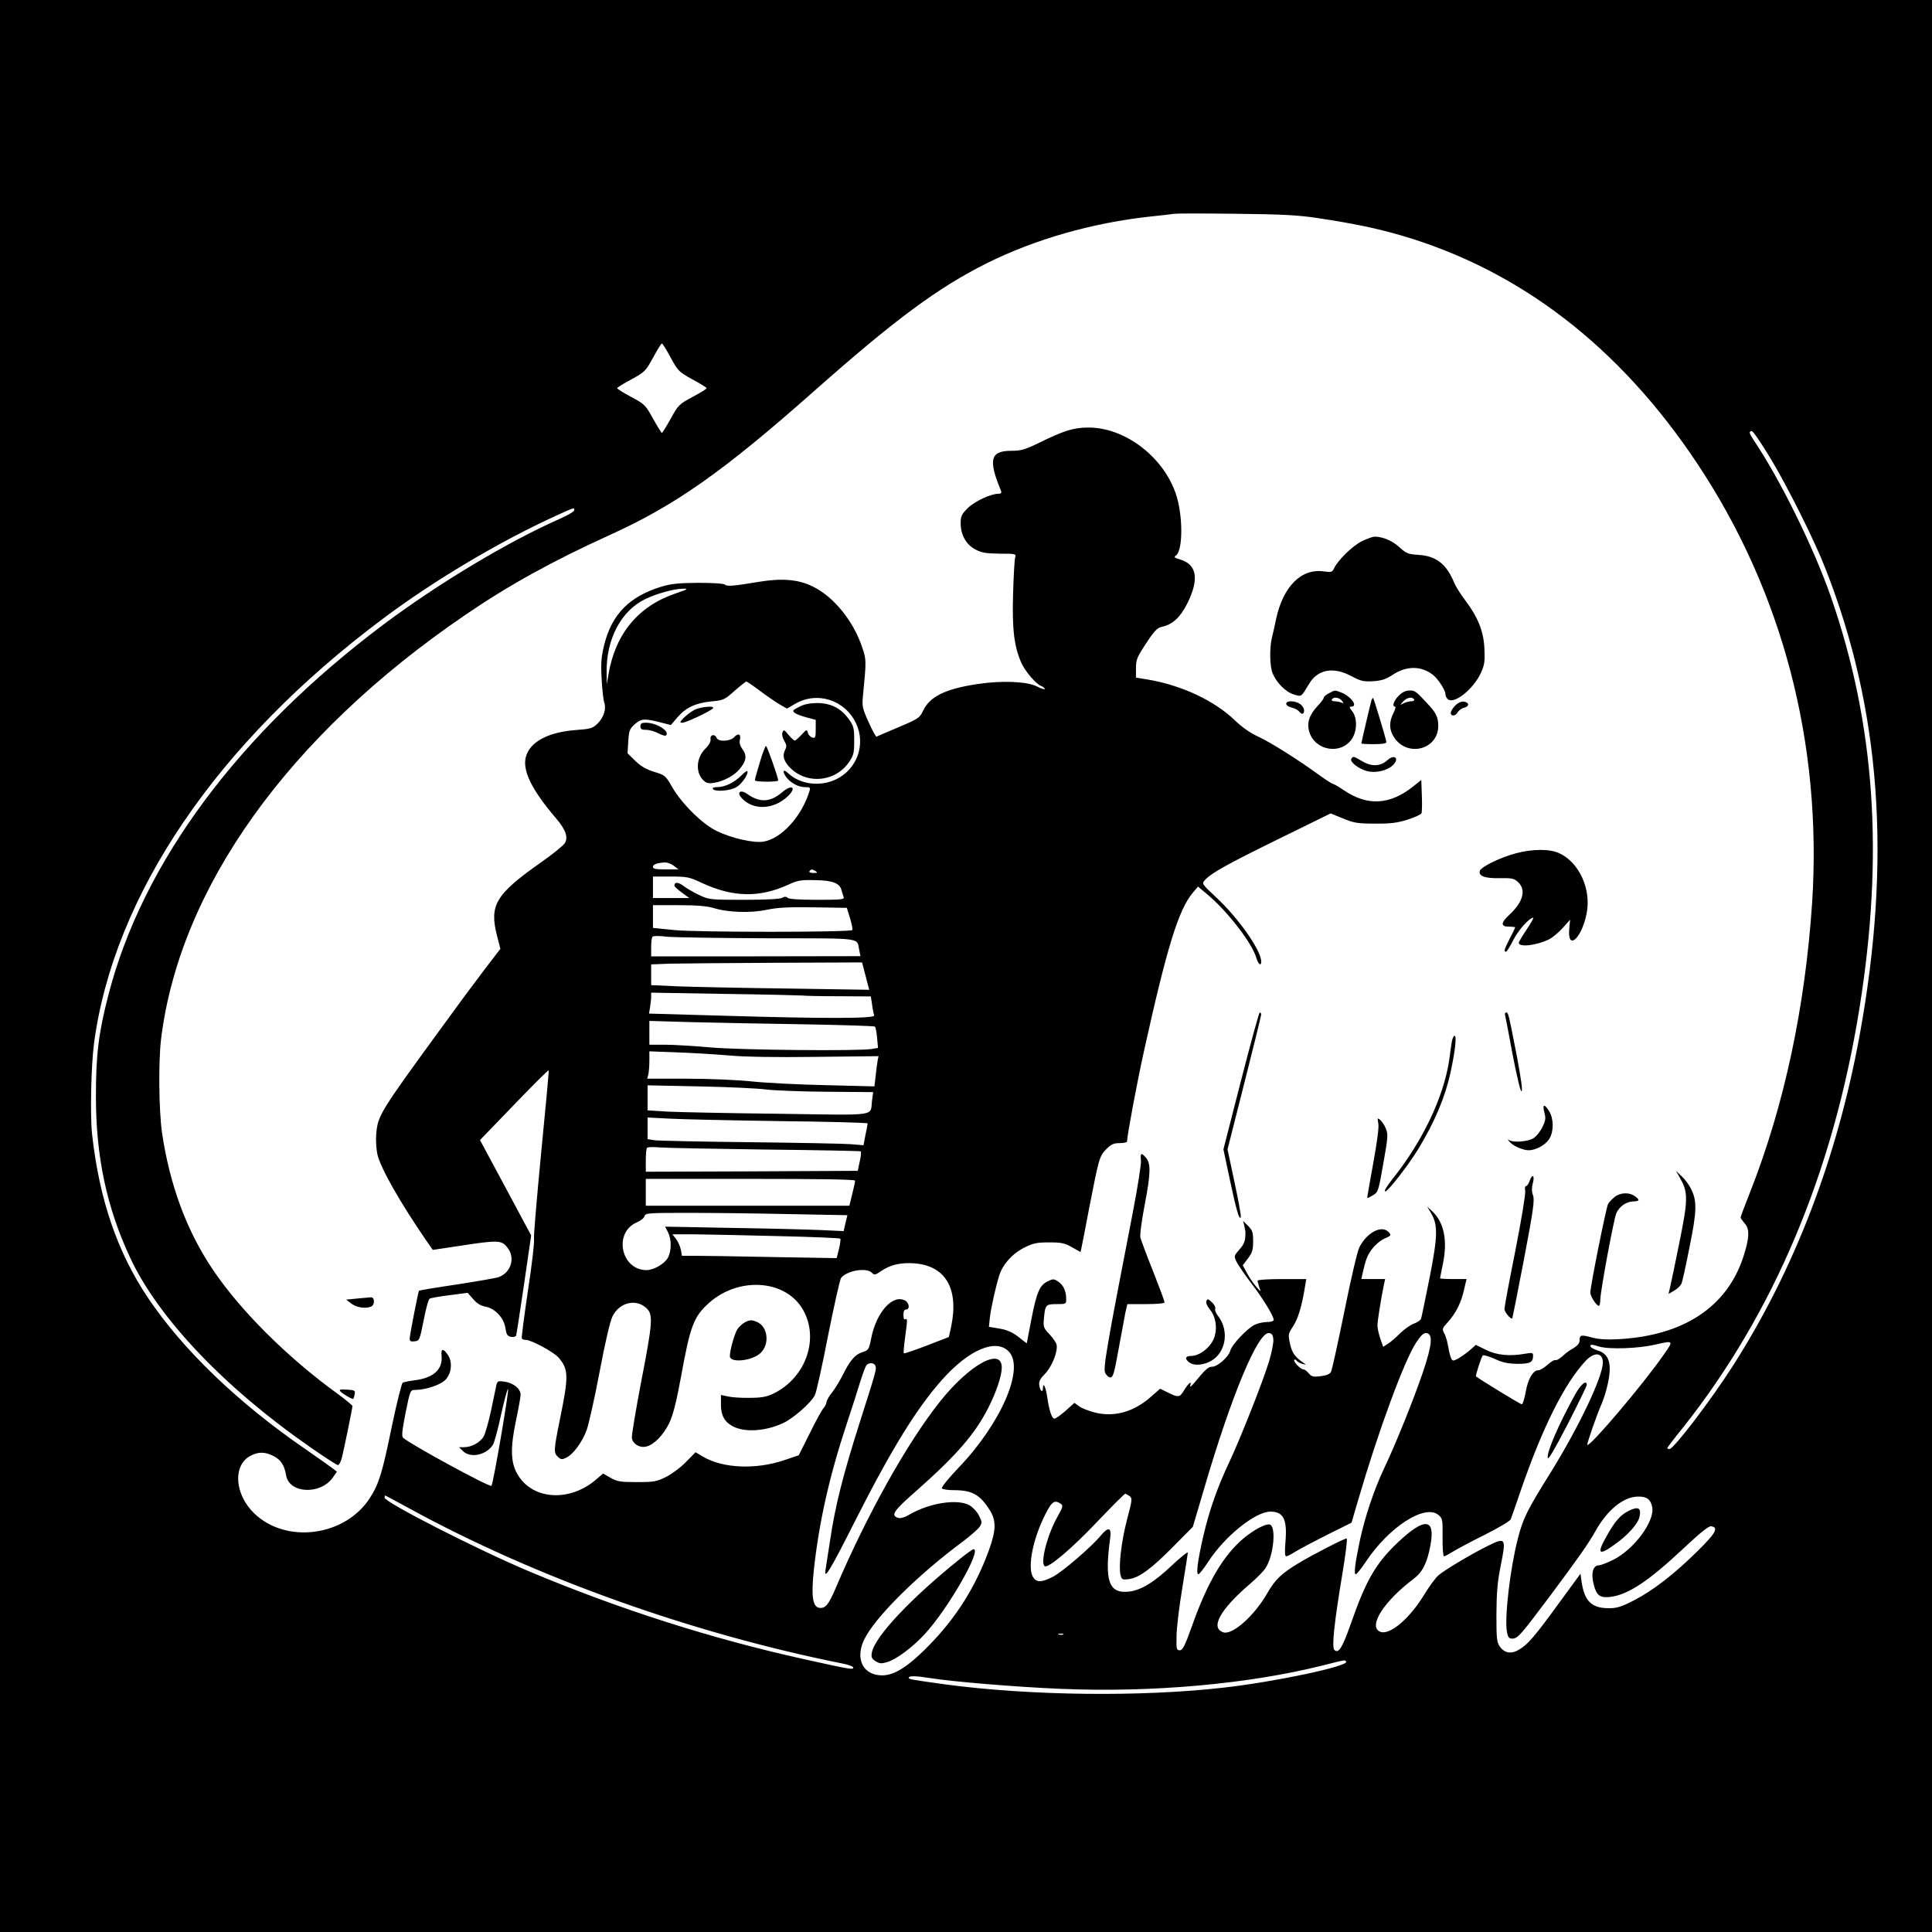<?xml version="1.0" standalone="no"?>
<!DOCTYPE svg PUBLIC "-//W3C//DTD SVG 20010904//EN"
 "http://www.w3.org/TR/2001/REC-SVG-20010904/DTD/svg10.dtd">
<svg version="1.0" xmlns="http://www.w3.org/2000/svg"
 width="1080pt" height="1080pt" viewBox="0 0 1080 1080"
 preserveAspectRatio="xMidYMid meet">
<g transform="translate(0,1080) scale(0.1,-0.1)"
fill="#000000" stroke="none">
<path d="M0 5400 l0 -5400 5400 0 5400 0 0 5400 0 5400 -5400 0 -5400 0 0
-5400z m7365 4181 c199 -30 326 -56 467 -97 663 -193 1221 -622 1655 -1274
478 -718 700 -1568 643 -2455 -39 -586 -156 -1134 -346 -1617 -30 -75 -54
-140 -54 -144 0 -4 10 -18 22 -32 30 -31 28 -83 -8 -192 -92 -277 -334 -436
-694 -456 -67 -4 -111 -1 -150 9 -62 17 -70 15 -70 -16 0 -15 -11 -29 -32 -42
-18 -10 -38 -24 -44 -29 -32 -30 -51 -42 -60 -39 -6 2 -25 -10 -44 -27 -18
-16 -41 -30 -51 -30 -29 0 -57 -47 -70 -120 -7 -39 -17 -70 -22 -70 -8 0 -236
139 -256 156 -4 4 29 107 38 117 4 4 34 -5 66 -19 44 -21 75 -27 127 -28 72 0
88 8 88 47 0 15 -6 16 -42 10 -87 -16 -161 -9 -221 21 l-57 28 -35 -31 c-20
-17 -49 -37 -65 -46 -27 -14 -30 -14 -38 2 -5 10 -12 38 -16 63 -4 25 -13 58
-21 74 -15 27 -14 30 20 67 44 50 72 104 89 179 l14 60 -74 0 c-41 0 -74 2
-74 4 0 2 7 39 16 82 27 131 6 232 -61 294 l-27 25 22 -37 c39 -66 37 -130 -9
-363 -23 -115 -44 -217 -47 -226 -2 -8 -20 -21 -40 -28 -19 -7 -54 -31 -77
-54 -23 -23 -54 -50 -69 -59 l-26 -17 -16 46 c-9 26 -16 59 -16 73 0 25 18
140 36 228 l7 32 -67 0 -66 0 6 28 c18 80 26 102 53 139 17 23 47 49 70 59 38
17 40 19 24 36 -38 42 -121 0 -164 -84 -11 -21 -48 -179 -84 -359 -36 -176
-69 -328 -75 -338 -6 -12 -26 -20 -57 -24 -41 -5 -51 -3 -67 16 -10 12 -23 22
-30 22 -15 0 -59 45 -51 53 3 4 9 2 13 -4 4 -6 18 -14 32 -18 23 -6 23 -5 6 6
-47 32 -64 56 -75 107 -11 52 -10 55 18 98 27 41 49 113 66 221 l7 42 -136 0
c-78 0 -136 -4 -136 -9 0 -5 5 -22 10 -38 10 -27 9 -27 -20 7 -16 19 -39 53
-51 76 l-22 41 29 38 c24 32 29 48 29 96 0 51 -4 62 -28 86 l-28 28 7 -30 c3
-16 7 -32 6 -35 0 -47 -7 -65 -34 -95 -30 -35 -31 -37 -16 -68 9 -18 45 -71
80 -117 67 -87 128 -187 128 -208 0 -7 -15 -12 -35 -12 -20 0 -50 -6 -68 -14
-41 -17 -132 -113 -140 -147 -9 -34 -71 -89 -101 -89 -22 0 -37 -14 -100 -90
-16 -19 -26 -27 -23 -17 11 31 -7 18 -33 -23 -26 -44 -33 -44 -100 -10 l-35
17 -48 -42 c-95 -86 -205 -118 -313 -92 -36 9 -78 25 -92 36 l-26 19 -49 -44
c-27 -24 -55 -44 -63 -44 -14 0 -29 44 -40 120 -8 55 -23 87 -24 51 0 -31 -17
-16 -21 19 -2 18 7 35 32 60 39 39 74 127 65 164 -3 12 -21 38 -40 58 -31 32
-35 41 -31 82 7 82 10 86 71 86 53 0 54 0 54 29 0 44 -16 78 -45 97 -24 16
-29 16 -59 1 -44 -21 -62 -62 -91 -214 -14 -71 -25 -130 -25 -131 0 -2 -14 8
-31 22 -45 38 -78 53 -133 61 l-48 8 5 50 c7 58 32 171 53 238 20 63 74 122
142 156 48 24 70 28 137 28 68 0 87 -4 127 -27 l48 -27 5 22 c3 12 23 117 45
232 53 272 56 283 95 322 27 27 41 33 74 33 23 0 41 4 41 9 0 31 57 336 96
511 126 570 192 786 272 880 l29 34 51 -43 c112 -93 249 -270 274 -353 11 -38
28 -52 28 -23 0 62 -127 243 -252 359 -80 75 -81 76 -63 96 35 39 122 88 412
230 l291 143 69 -28 c60 -25 81 -29 178 -29 88 -1 124 4 183 22 40 13 75 29
78 36 3 7 4 52 2 99 l-3 87 -45 -36 c-132 -105 -258 -111 -390 -20 -25 17 -51
32 -58 34 -7 1 -43 24 -80 51 -121 88 -268 180 -338 213 -45 20 -91 53 -132
92 -113 109 -296 195 -484 227 l-68 11 0 53 c0 48 6 62 57 139 45 69 62 86 87
92 60 12 104 53 143 131 67 135 54 217 -39 245 -34 10 -38 14 -24 23 40 30 39
233 -3 350 -73 206 -285 365 -486 365 -83 0 -137 -17 -274 -84 -82 -40 -103
-46 -158 -46 -117 0 -130 -49 -58 -222 5 -14 2 -18 -14 -18 -42 0 -134 -43
-172 -81 -34 -34 -39 -45 -39 -84 0 -65 31 -120 83 -147 34 -18 59 -22 135
-23 88 0 93 -1 87 -20 -4 -11 -9 -103 -12 -205 -6 -198 6 -294 46 -385 22 -49
84 -121 112 -130 10 -4 19 -11 19 -16 0 -5 -19 1 -42 13 -57 29 -196 35 -335
14 -179 -27 -266 -70 -303 -149 -19 -40 -26 -45 -137 -92 -65 -28 -121 -51
-124 -53 -3 -1 -23 35 -44 82 -35 78 -37 89 -31 148 19 194 19 201 -4 268 -49
148 -159 284 -276 341 -82 41 -174 48 -306 26 -136 -23 -175 -26 -186 -15 -6
6 -67 10 -149 10 -112 -1 -151 -5 -208 -22 -177 -55 -274 -153 -317 -322 -17
-69 -20 -101 -15 -193 3 -60 10 -121 15 -134 12 -34 -4 -84 -40 -118 -26 -25
-39 -28 -121 -34 -153 -12 -253 -65 -277 -148 -22 -76 31 -185 167 -344 56
-65 71 -109 49 -142 -9 -13 -68 -61 -131 -105 -257 -181 -291 -240 -246 -414
l18 -70 -92 -120 c-51 -67 -154 -206 -230 -311 -353 -484 -363 -500 -372 -604
-3 -31 0 -82 6 -112 16 -75 127 -271 278 -490 l32 -46 153 23 c209 32 230 32
262 -7 48 -57 25 -141 -46 -168 -13 -5 -117 -23 -233 -41 -115 -17 -211 -33
-213 -35 -4 -4 -52 -248 -52 -268 0 -14 6 -18 28 -15 26 3 28 6 50 117 12 63
27 118 33 121 5 4 56 13 112 20 l101 13 31 -35 c20 -24 42 -37 68 -42 54 -10
104 -63 112 -120 6 -37 11 -45 32 -49 13 -2 26 1 28 7 2 6 22 135 44 285 l40
275 -143 267 -143 266 190 197 c104 108 191 195 194 193 2 -2 -17 -209 -42
-460 -24 -251 -43 -468 -40 -484 3 -15 -12 -145 -34 -288 -21 -143 -37 -263
-34 -267 2 -5 12 -8 22 -8 31 0 159 -69 185 -101 55 -65 55 -104 5 -347 -34
-169 -35 -183 -10 -206 17 -16 23 -16 47 -4 38 18 88 86 113 153 11 30 44 175
72 323 30 161 59 285 72 312 39 81 135 103 193 45 35 -35 32 -81 -32 -409 -30
-158 -54 -300 -52 -314 4 -33 44 -58 81 -48 43 10 94 63 127 129 22 47 39 111
66 257 53 293 72 341 160 419 161 141 410 129 513 -25 107 -162 32 -394 -157
-485 -37 -17 -65 -23 -132 -23 -47 -1 -102 3 -122 8 l-38 8 0 -55 c0 -60 21
-97 68 -121 67 -34 179 -27 278 18 57 26 157 113 179 157 8 14 41 164 74 334
34 169 66 314 73 322 34 41 141 59 172 28 13 -14 19 -13 52 10 51 35 108 48
184 43 175 -13 251 -141 207 -353 l-13 -59 -124 -48 c-68 -26 -126 -46 -128
-43 -2 2 1 41 7 86 14 101 14 112 1 104 -6 -4 -10 7 -10 24 0 21 5 31 15 31
22 0 18 38 -6 50 -69 37 -161 -66 -189 -211 -13 -64 -15 -67 -50 -78 -40 -12
-70 -47 -111 -131 -15 -30 -41 -72 -58 -94 -17 -21 -31 -46 -31 -54 0 -9 -8
-24 -17 -34 -9 -10 -44 -73 -77 -141 l-61 -122 -83 -28 c-158 -53 -340 -45
-450 19 l-44 26 -55 -56 c-30 -31 -81 -68 -112 -83 -50 -25 -66 -28 -161 -28
-93 0 -110 3 -147 24 l-42 24 -36 -31 c-148 -130 -358 -118 -442 26 -39 66
-41 148 -9 300 14 67 26 133 26 145 0 33 -38 65 -87 73 -39 6 -42 4 -48 -17
-3 -13 -16 -78 -30 -143 -14 -66 -33 -132 -42 -147 -20 -33 -68 -59 -109 -59
l-28 0 21 -21 c42 -42 130 -24 168 34 8 12 29 89 46 170 18 80 35 145 39 142
7 -4 -83 -531 -93 -541 -9 -10 -462 237 -494 269 -9 9 -5 42 14 139 25 125 27
128 52 128 64 1 146 29 173 59 32 36 38 97 12 136 -25 38 -40 38 -36 -1 9 -78
-44 -127 -151 -140 -30 -4 -60 -10 -66 -13 -6 -4 -34 -116 -62 -250 -52 -255
-71 -316 -121 -394 -138 -216 -469 -260 -648 -86 -109 106 -120 268 -20 321
44 23 81 23 128 -1 42 -21 62 -52 71 -108 17 -102 191 -111 261 -13 l23 33
-20 16 c-11 9 -82 59 -157 111 -378 260 -684 555 -879 845 -171 255 -271 547
-312 910 -12 104 -6 386 10 510 110 833 689 1684 1615 2376 287 215 652 432
968 576 105 48 102 47 102 31 0 -7 -35 -28 -78 -47 -289 -127 -678 -360 -987
-591 -812 -609 -1350 -1334 -1540 -2075 -55 -213 -69 -333 -69 -565 0 -336 60
-619 191 -900 157 -338 530 -730 1013 -1064 76 -53 143 -96 149 -96 6 0 15 17
21 38 11 42 60 280 60 292 0 4 -38 36 -85 70 -279 202 -543 465 -697 695 -146
217 -240 473 -283 766 -17 123 -20 393 -5 519 103 847 714 1700 1700 2372 244
167 491 303 810 448 364 165 630 352 1133 797 457 405 698 584 974 722 270
134 591 226 918 261 61 6 119 13 130 15 11 2 164 2 340 0 260 -3 346 -7 460
-24z m-3616 -780 c42 -76 46 -80 122 -122 43 -23 79 -45 79 -49 0 -4 -35 -26
-79 -49 -76 -41 -80 -46 -122 -122 -24 -43 -46 -79 -49 -79 -3 0 -25 36 -49
79 -42 76 -46 81 -122 122 -44 23 -79 45 -79 49 0 4 36 26 79 49 76 42 80 46
122 122 23 43 45 79 49 79 4 0 26 -36 49 -79z m6148 -563 c98 -163 247 -461
308 -618 309 -787 370 -1626 190 -2610 -126 -686 -364 -1307 -708 -1845 -121
-190 -331 -465 -354 -465 -7 0 -13 2 -13 5 0 3 38 53 86 112 509 641 841 1428
988 2344 138 858 88 1592 -159 2302 -96 276 -285 659 -432 877 -26 39 -28 50
-10 50 7 0 54 -69 104 -152z m-6122 -756 c-208 -71 -336 -226 -374 -454 l-9
-53 -1 65 c-3 187 81 346 216 411 64 31 159 57 208 58 36 1 33 -2 -40 -27z
m472 -543 c37 -28 87 -62 110 -76 l42 -24 45 26 c124 73 281 22 342 -110 54
-116 6 -252 -109 -310 -91 -45 -205 -31 -274 35 -26 24 -31 7 -8 -24 24 -32
68 -56 103 -56 30 0 33 -2 27 -22 -43 -142 -158 -268 -259 -283 -54 -8 -172
18 -256 58 -80 37 -198 152 -253 248 -36 63 -40 66 -99 84 -43 13 -74 30 -106
61 l-44 43 4 67 c4 60 7 69 37 96 36 32 55 33 154 7 l47 -12 36 42 c48 56 102
81 189 90 69 6 75 9 131 59 32 28 62 52 66 52 4 0 38 -23 75 -51z m-480 -979
l26 -20 -72 0 c-55 0 -71 3 -71 14 0 14 21 22 68 25 13 0 35 -8 49 -19z m793
-30 c12 -8 9 -10 -13 -10 -16 0 -26 4 -22 10 8 12 16 12 35 0z m-636 -66 c176
-81 323 -83 486 -8 47 22 67 26 145 24 98 -1 140 -17 149 -56 3 -12 9 -29 12
-38 5 -14 -11 -16 -148 -16 -98 0 -158 4 -165 11 -8 8 -17 8 -31 0 -13 -7 -93
-11 -214 -11 -186 0 -195 1 -248 26 -30 14 -70 37 -87 50 -31 24 -53 25 -53 3
0 -5 19 -22 42 -39 l41 -30 -101 0 -102 0 0 60 0 60 99 0 c92 0 103 -2 175
-36z m62 -139 c81 -26 208 -30 299 -11 63 13 120 16 265 14 l184 -3 18 -59
c10 -33 16 -62 12 -65 -12 -13 -877 -13 -996 0 l-118 12 0 63 0 64 143 0 c101
0 158 -5 193 -15z m303 -170 c552 -1 498 6 515 -70 l6 -30 -585 -1 -585 0 0
51 c0 29 3 55 8 59 4 5 39 5 77 0 39 -4 292 -8 564 -9z m541 -177 c6 -24 15
-58 20 -77 l9 -34 -452 7 c-249 3 -523 9 -609 12 l-158 7 0 58 0 58 103 4 c56
1 321 4 589 5 l487 2 11 -42z m-345 -143 c11 -2 102 -4 201 -4 l182 -1 7 -46
c3 -26 9 -53 12 -60 7 -18 -267 -19 -840 -2 l-419 12 6 36 c3 19 6 45 6 58 l0
23 413 -7 c226 -3 421 -8 432 -9z m15 -161 c212 -4 388 -9 391 -13 4 -3 9 -31
12 -62 l5 -57 -36 -6 c-76 -12 -736 -6 -902 9 -91 8 -204 15 -252 15 l-88 0 0
67 0 66 243 -7 c133 -3 415 -9 627 -12z m-425 -174 c82 -8 261 -11 483 -8
l353 4 -5 -25 c-3 -15 -8 -53 -11 -85 l-7 -59 -276 7 c-153 3 -338 13 -412 21
-77 8 -231 15 -359 15 l-223 0 6 23 c3 12 6 46 6 76 l0 54 158 -6 c86 -3 216
-11 287 -17z m205 -190 c47 -6 201 -12 343 -13 l258 -2 -6 -45 c-13 -93 49
-84 -524 -76 -278 3 -557 9 -618 12 l-113 7 0 70 0 70 288 -6 c158 -3 325 -11
372 -17z m73 -177 c273 -3 497 -9 497 -13 0 -4 -5 -33 -12 -64 l-11 -58 -71 6
c-39 3 -294 8 -566 11 -272 3 -512 8 -532 11 l-38 6 0 60 0 61 118 -6 c64 -4
341 -10 615 -14z m-78 -159 c292 -3 533 -8 536 -10 4 -2 2 -28 -5 -56 l-11
-53 -593 -3 -592 -2 0 63 c0 35 3 67 7 71 5 4 35 5 68 2 33 -3 299 -8 590 -12z
m505 -174 c0 -6 -7 -40 -16 -75 l-16 -65 -569 0 -569 0 0 75 0 75 585 0 c400
0 585 -3 585 -10z m-364 -187 l321 -6 -11 -45 -10 -44 -130 6 c-72 3 -297 9
-500 12 l-368 7 16 -31 c21 -41 20 -106 -1 -144 -20 -34 -79 -68 -119 -68
-142 0 -186 208 -56 266 22 9 43 25 45 36 5 17 21 18 249 18 133 0 387 -3 564
-7z m-63 -123 c186 -4 341 -11 344 -14 3 -3 0 -28 -7 -57 l-13 -52 -356 6
c-196 4 -390 7 -432 7 l-77 0 -6 34 c-4 19 -16 46 -27 60 l-20 26 128 0 c70
-1 280 -5 466 -10z m2765 -577 c2 -18 -9 -72 -23 -120 -35 -116 -159 -429
-224 -568 -65 -137 -111 -268 -144 -410 -32 -139 -42 -215 -28 -215 5 0 31 32
56 71 91 141 263 279 347 279 72 0 94 -43 84 -165 -5 -58 -4 -85 4 -85 6 0 29
12 51 26 22 14 102 56 177 94 l137 68 39 133 c113 386 257 776 323 875 27 41
42 54 57 52 37 -5 32 -64 -19 -216 -54 -159 -153 -404 -220 -545 -55 -117
-105 -267 -133 -397 -28 -134 -35 -190 -23 -190 5 0 31 32 56 70 129 194 329
323 405 262 24 -20 25 -25 24 -126 -1 -58 3 -106 8 -106 4 0 27 12 51 27 23
14 103 57 178 94 75 38 140 76 144 86 4 10 29 81 55 158 121 352 245 601 364
728 48 51 96 47 96 -9 0 -79 -132 -357 -291 -614 -133 -213 -154 -255 -184
-370 -43 -166 -76 -445 -61 -524 6 -29 11 -36 30 -36 30 0 49 23 208 235 164
220 216 294 256 365 67 120 156 192 237 194 51 1 72 -15 81 -59 15 -79 -102
-237 -219 -295 -33 -16 -68 -30 -78 -30 -35 0 -47 -46 -29 -112 16 -58 35 -71
91 -65 99 12 213 87 404 266 97 91 146 131 160 129 44 -6 27 -38 -75 -138
-131 -130 -251 -222 -356 -276 -70 -36 -95 -44 -140 -44 -97 0 -137 39 -153
149 l-6 44 -120 -164 c-136 -187 -173 -230 -221 -259 -43 -27 -81 -23 -108 13
-19 26 -21 41 -21 185 1 125 6 181 25 275 30 149 26 154 -68 108 -92 -45 -243
-135 -280 -166 -17 -15 -52 -62 -78 -105 -83 -138 -197 -235 -250 -211 -67 30
21 169 189 296 49 37 75 88 93 186 29 154 -32 159 -184 15 -122 -116 -177
-212 -262 -456 -47 -133 -68 -166 -91 -143 -15 15 -1 150 45 426 18 108 29
197 24 197 -14 0 -185 -88 -267 -137 -98 -59 -132 -91 -178 -171 -72 -125
-194 -233 -244 -217 -75 24 -20 126 145 268 39 33 81 75 92 94 45 71 59 234
21 241 -23 5 -88 -30 -144 -76 -114 -96 -203 -246 -290 -492 -40 -112 -52
-135 -68 -135 -18 0 -20 6 -18 80 0 44 15 165 32 268 17 103 31 193 31 198 0
6 -38 -24 -84 -67 -103 -98 -176 -143 -244 -151 -114 -13 -139 58 -106 300 8
58 -10 64 -51 15 -51 -63 -219 -207 -269 -232 -63 -32 -90 -33 -110 -4 -32 46
-8 191 53 323 44 94 61 111 90 95 27 -14 27 -17 -9 -81 -57 -102 -96 -258 -70
-274 20 -13 152 99 296 251 81 85 150 154 154 154 3 0 14 -6 24 -13 16 -12 16
-19 -14 -132 -32 -124 -48 -262 -36 -310 7 -26 10 -27 48 -22 57 8 125 58 249
184 l107 108 62 210 c154 526 303 882 364 873 16 -2 22 -11 24 -35z m2180 -89
c-114 -164 -411 -514 -425 -501 -4 4 54 170 77 222 22 50 42 125 47 176 7 75
-13 114 -67 130 -22 7 -40 18 -40 25 0 9 11 9 48 -3 55 -17 219 -12 317 11
102 23 102 24 43 -60z m-3660 22 c93 -92 -42 -404 -281 -652 -54 -57 -96 -108
-92 -114 3 -5 32 -10 63 -10 105 0 148 -23 203 -109 39 -60 38 -114 -3 -227
-75 -206 -185 -380 -338 -535 -136 -138 -217 -181 -300 -159 -77 21 -103 102
-60 193 58 123 297 361 558 554 39 30 79 65 88 78 15 23 14 27 -3 62 -10 21
-34 47 -53 58 -67 38 -224 14 -337 -52 -27 -16 -50 -22 -63 -18 -43 14 -25 40
109 157 219 194 322 313 396 459 44 86 75 179 75 224 0 117 -182 17 -348 -193
-183 -231 -407 -632 -582 -1043 -38 -89 -56 -111 -89 -107 -38 4 -47 64 -32
208 29 269 86 524 184 820 30 91 65 199 77 240 13 41 28 81 33 88 13 16 44 15
50 -2 8 -19 5 -29 -85 -311 -94 -295 -139 -471 -167 -661 -12 -76 -24 -152
-26 -167 -11 -66 25 -7 164 269 204 403 346 633 488 792 149 167 299 231 371
158z m-3352 -877 c704 -386 1581 -700 2427 -869 31 -6 57 -16 57 -22 0 -13
-18 -10 -275 47 -519 115 -1032 279 -1535 490 -284 119 -810 387 -810 413 0 6
1 12 3 12 2 0 61 -32 133 -71z m3657 -706 c-7 -2 -19 -2 -25 0 -7 3 -2 5 12 5
14 0 19 -2 13 -5z m1582 -152 c15 -25 -399 -113 -685 -145 -465 -53 -1083 -45
-1555 18 -195 27 -205 29 -205 37 0 12 40 11 115 -1 129 -21 492 -51 740 -61
506 -21 1042 27 1455 130 139 35 128 33 135 22z"/>
<path d="M7612 7774 c-51 -25 -135 -107 -155 -152 -9 -20 -15 -22 -59 -16
-124 17 -225 -85 -264 -264 -8 -37 -18 -85 -24 -107 -14 -58 -12 -161 4 -199
22 -53 74 -105 118 -118 45 -13 40 -17 87 61 48 80 136 95 236 41 53 -28 67
-31 121 -28 47 3 71 11 108 35 78 52 159 52 226 1 29 -23 70 -86 70 -109 0 -9
6 -22 14 -28 35 -29 142 56 184 147 21 46 23 64 20 135 -4 97 -36 177 -108
272 -25 33 -52 76 -60 95 -43 106 -101 152 -199 158 -60 4 -70 8 -107 42 -40
37 -94 60 -140 60 -11 0 -43 -12 -72 -26z"/>
<path d="M7428 6924 c-16 -8 -28 -19 -28 -24 0 -6 -16 -27 -35 -47 -46 -49
-61 -94 -46 -144 32 -106 177 -130 238 -40 30 45 31 118 2 155 -17 21 -18 26
-5 26 40 0 -3 59 -57 79 -35 14 -36 14 -69 -5z m73 -41 c12 -15 12 -16 -4 -10
-10 4 -28 7 -38 7 -11 0 -17 5 -14 10 10 16 41 12 56 -7z"/>
<path d="M7819 6911 c-28 -28 -39 -61 -20 -61 5 0 0 -17 -10 -37 -24 -48 -24
-90 1 -130 72 -119 250 -76 250 60 0 43 -12 70 -45 107 -81 88 -84 90 -115 90
-22 0 -41 -9 -61 -29z m86 -21 c3 -5 -3 -10 -15 -10 -12 0 -31 -5 -43 -11 -22
-12 -22 -12 -3 10 20 22 51 28 61 11z"/>
<path d="M7666 6883 c-6 -21 -56 -233 -56 -239 0 -2 32 -4 70 -4 44 0 70 4 70
11 0 13 -69 241 -74 247 -2 2 -7 -5 -10 -15z"/>
<path d="M7190 6866 c0 -8 13 -17 29 -21 16 -3 35 -13 42 -21 16 -20 29 -18
29 5 0 11 -10 27 -22 35 -28 20 -78 21 -78 2z"/>
<path d="M8135 6856 c-14 -14 -25 -32 -25 -41 0 -21 27 -19 39 4 6 10 22 22
36 25 31 8 28 30 -3 34 -13 2 -32 -7 -47 -22z"/>
<path d="M7554 6558 c-10 -16 39 -55 86 -68 59 -16 138 9 160 50 16 31 -15 38
-44 11 -38 -35 -87 -38 -140 -7 -51 30 -52 30 -62 14z"/>
<path d="M8474 6030 c-84 -22 -192 -74 -201 -97 -11 -29 26 -44 110 -42 69 1
81 -1 103 -22 47 -44 28 -112 -49 -183 -48 -44 -49 -66 -2 -66 19 0 35 -2 35
-4 0 -2 -13 -30 -30 -62 -32 -63 -35 -74 -21 -74 4 0 23 30 41 66 29 57 90
124 111 124 4 0 -13 -30 -37 -66 -24 -36 -44 -69 -44 -74 0 -27 101 -15 169
19 21 11 56 40 78 65 l40 45 -5 -53 c-10 -123 69 -53 97 86 28 136 -41 288
-154 339 -52 24 -148 24 -241 -1z"/>
<path d="M6937 4758 l-98 -383 36 -170 c35 -166 54 -231 61 -209 3 5 -13 93
-35 195 l-39 184 94 371 c52 204 94 376 94 382 0 7 -3 12 -8 12 -4 0 -51 -172
-105 -382z"/>
<path d="M8414 5123 c2 -10 22 -109 42 -220 23 -119 43 -203 49 -203 8 0 -2
69 -26 198 -48 244 -47 242 -60 242 -6 0 -8 -8 -5 -17z"/>
<path d="M8116 4978 c-3 -18 -10 -65 -15 -105 -31 -206 -149 -454 -317 -664
-34 -43 -49 -69 -40 -69 15 0 128 145 183 235 93 152 153 296 182 432 26 121
35 203 22 203 -5 0 -12 -15 -15 -32z"/>
<path d="M8633 4582 c9 -33 7 -46 -11 -83 -12 -25 -35 -53 -52 -63 -31 -18
-109 -24 -132 -10 -11 6 -11 5 0 -8 18 -23 75 -48 107 -48 41 0 95 30 116 64
25 41 25 112 -1 154 -27 43 -39 41 -27 -6z"/>
<path d="M7705 4519 c4 -21 -7 -104 -29 -224 -19 -104 -34 -190 -33 -192 2 -1
16 6 33 16 28 17 30 24 57 178 26 145 27 163 14 194 -7 19 -22 40 -31 48 -16
14 -17 12 -11 -20z"/>
<path d="M6378 4312 c2 -20 -19 -152 -46 -292 -147 -757 -166 -868 -154 -894
6 -14 20 -26 29 -26 15 0 22 24 46 158 16 86 33 178 38 205 l11 47 104 0 c65
0 104 4 104 10 0 6 -29 84 -64 173 -36 89 -67 174 -71 188 -4 14 7 97 25 190
33 172 34 227 4 260 -25 27 -30 24 -26 -19z"/>
<path d="M9395 4208 c42 -76 41 -118 -9 -363 -24 -121 -48 -233 -52 -249 l-7
-29 33 19 c17 10 36 28 40 40 5 11 25 103 45 205 41 201 42 257 7 325 -11 22
-34 53 -52 69 l-31 30 26 -47z"/>
<path d="M8551 4200 c-5 -17 -15 -30 -20 -30 -6 0 -8 -12 -5 -27 3 -16 -22
-166 -55 -334 -34 -169 -61 -315 -61 -326 0 -18 36 -61 44 -52 1 2 31 150 65
329 52 273 60 331 51 357 -8 21 -8 43 -2 67 13 44 -2 58 -17 16z"/>
<path d="M9026 4109 c-14 -11 -31 -29 -37 -40 -11 -21 -99 -460 -99 -495 0
-21 35 -74 48 -74 4 0 8 17 8 38 2 53 74 441 89 479 16 38 55 66 95 67 36 1
38 9 8 30 -31 22 -80 20 -112 -5z"/>
<path d="M1995 3541 l-60 -6 29 -22 c28 -22 77 -30 110 -17 23 9 21 54 -1 52
-10 -1 -45 -4 -78 -7z"/>
<path d="M6744 3527 c-4 -10 4 -28 19 -47 31 -36 42 -95 28 -147 -16 -59 -81
-113 -135 -113 -30 0 -34 -17 -8 -36 22 -17 64 -17 105 0 97 40 125 172 55
261 -11 14 -18 32 -15 39 3 8 -5 24 -18 36 -22 20 -25 21 -31 7z"/>
<path d="M4162 3407 c-12 -7 -30 -23 -39 -36 -16 -23 -43 -118 -43 -152 0 -40
125 -27 172 18 51 49 41 145 -18 172 -31 14 -43 14 -72 -2z"/>
<path d="M1903 3022 c10 -12 60 -42 70 -42 3 0 7 11 9 24 5 23 2 25 -43 28
-38 2 -45 0 -36 -10z"/>
<path d="M4466 6848 c-37 -19 -38 -22 -22 -34 10 -7 40 -18 67 -25 l49 -13 0
-52 c0 -46 -2 -52 -19 -47 -11 3 -22 15 -25 26 -5 21 -7 21 -35 -10 -17 -18
-34 -33 -38 -33 -4 0 -20 14 -35 32 -24 30 -27 31 -34 14 -4 -11 0 -30 10 -47
13 -22 14 -33 6 -48 -16 -32 -12 -57 16 -91 90 -106 258 -97 339 18 27 40 30
51 30 122 0 72 -3 82 -31 121 -44 61 -101 89 -178 89 -42 -1 -73 -7 -100 -22z"/>
<path d="M3880 6831 c-19 -11 -46 -31 -59 -45 -22 -23 -23 -26 -6 -26 20 0
162 67 171 81 10 16 -71 8 -106 -10z"/>
<path d="M3580 6740 c0 -16 7 -20 33 -20 18 0 49 -9 69 -20 24 -12 39 -16 43
-9 16 25 -57 69 -115 69 -23 0 -30 -4 -30 -20z"/>
<path d="M4105 6680 c-22 -25 -90 -28 -99 -5 -9 24 -38 19 -34 -7 2 -13 -8
-33 -29 -53 -51 -51 -56 -132 -12 -176 17 -17 29 -20 61 -15 54 9 110 39 142
76 38 46 43 76 17 111 -14 19 -19 37 -15 53 8 32 -9 40 -31 16z"/>
<path d="M4247 6537 c-15 -50 -28 -95 -27 -99 0 -10 130 -10 130 -1 0 18 -62
193 -68 193 -4 0 -20 -42 -35 -93z"/>
<path d="M4144 6465 c-38 -39 -92 -65 -134 -65 -18 0 -29 -4 -25 -10 11 -18
98 -11 132 10 30 18 68 73 61 89 -2 4 -17 -7 -34 -24z"/>
<path d="M4372 6371 c-66 -56 -124 -59 -194 -10 -38 28 -62 11 -32 -22 63 -70
177 -66 257 9 53 50 25 71 -31 23z"/>
<path d="M8807 3008 c-92 -166 -161 -324 -155 -358 2 -14 39 49 111 188 59
115 107 214 107 220 0 31 -32 5 -63 -50z"/>
<path d="M9104 2354 c-45 -22 -77 -58 -124 -143 -55 -97 -43 -109 43 -47 77
54 133 117 142 157 11 50 -7 60 -61 33z"/>
<path d="M5369 2088 c-273 -219 -477 -434 -495 -525 -5 -26 -2 -34 20 -49 23
-14 33 -15 66 -5 51 15 142 83 210 157 130 141 321 474 272 474 -4 0 -37 -23
-73 -52z"/>
</g>
</svg>
